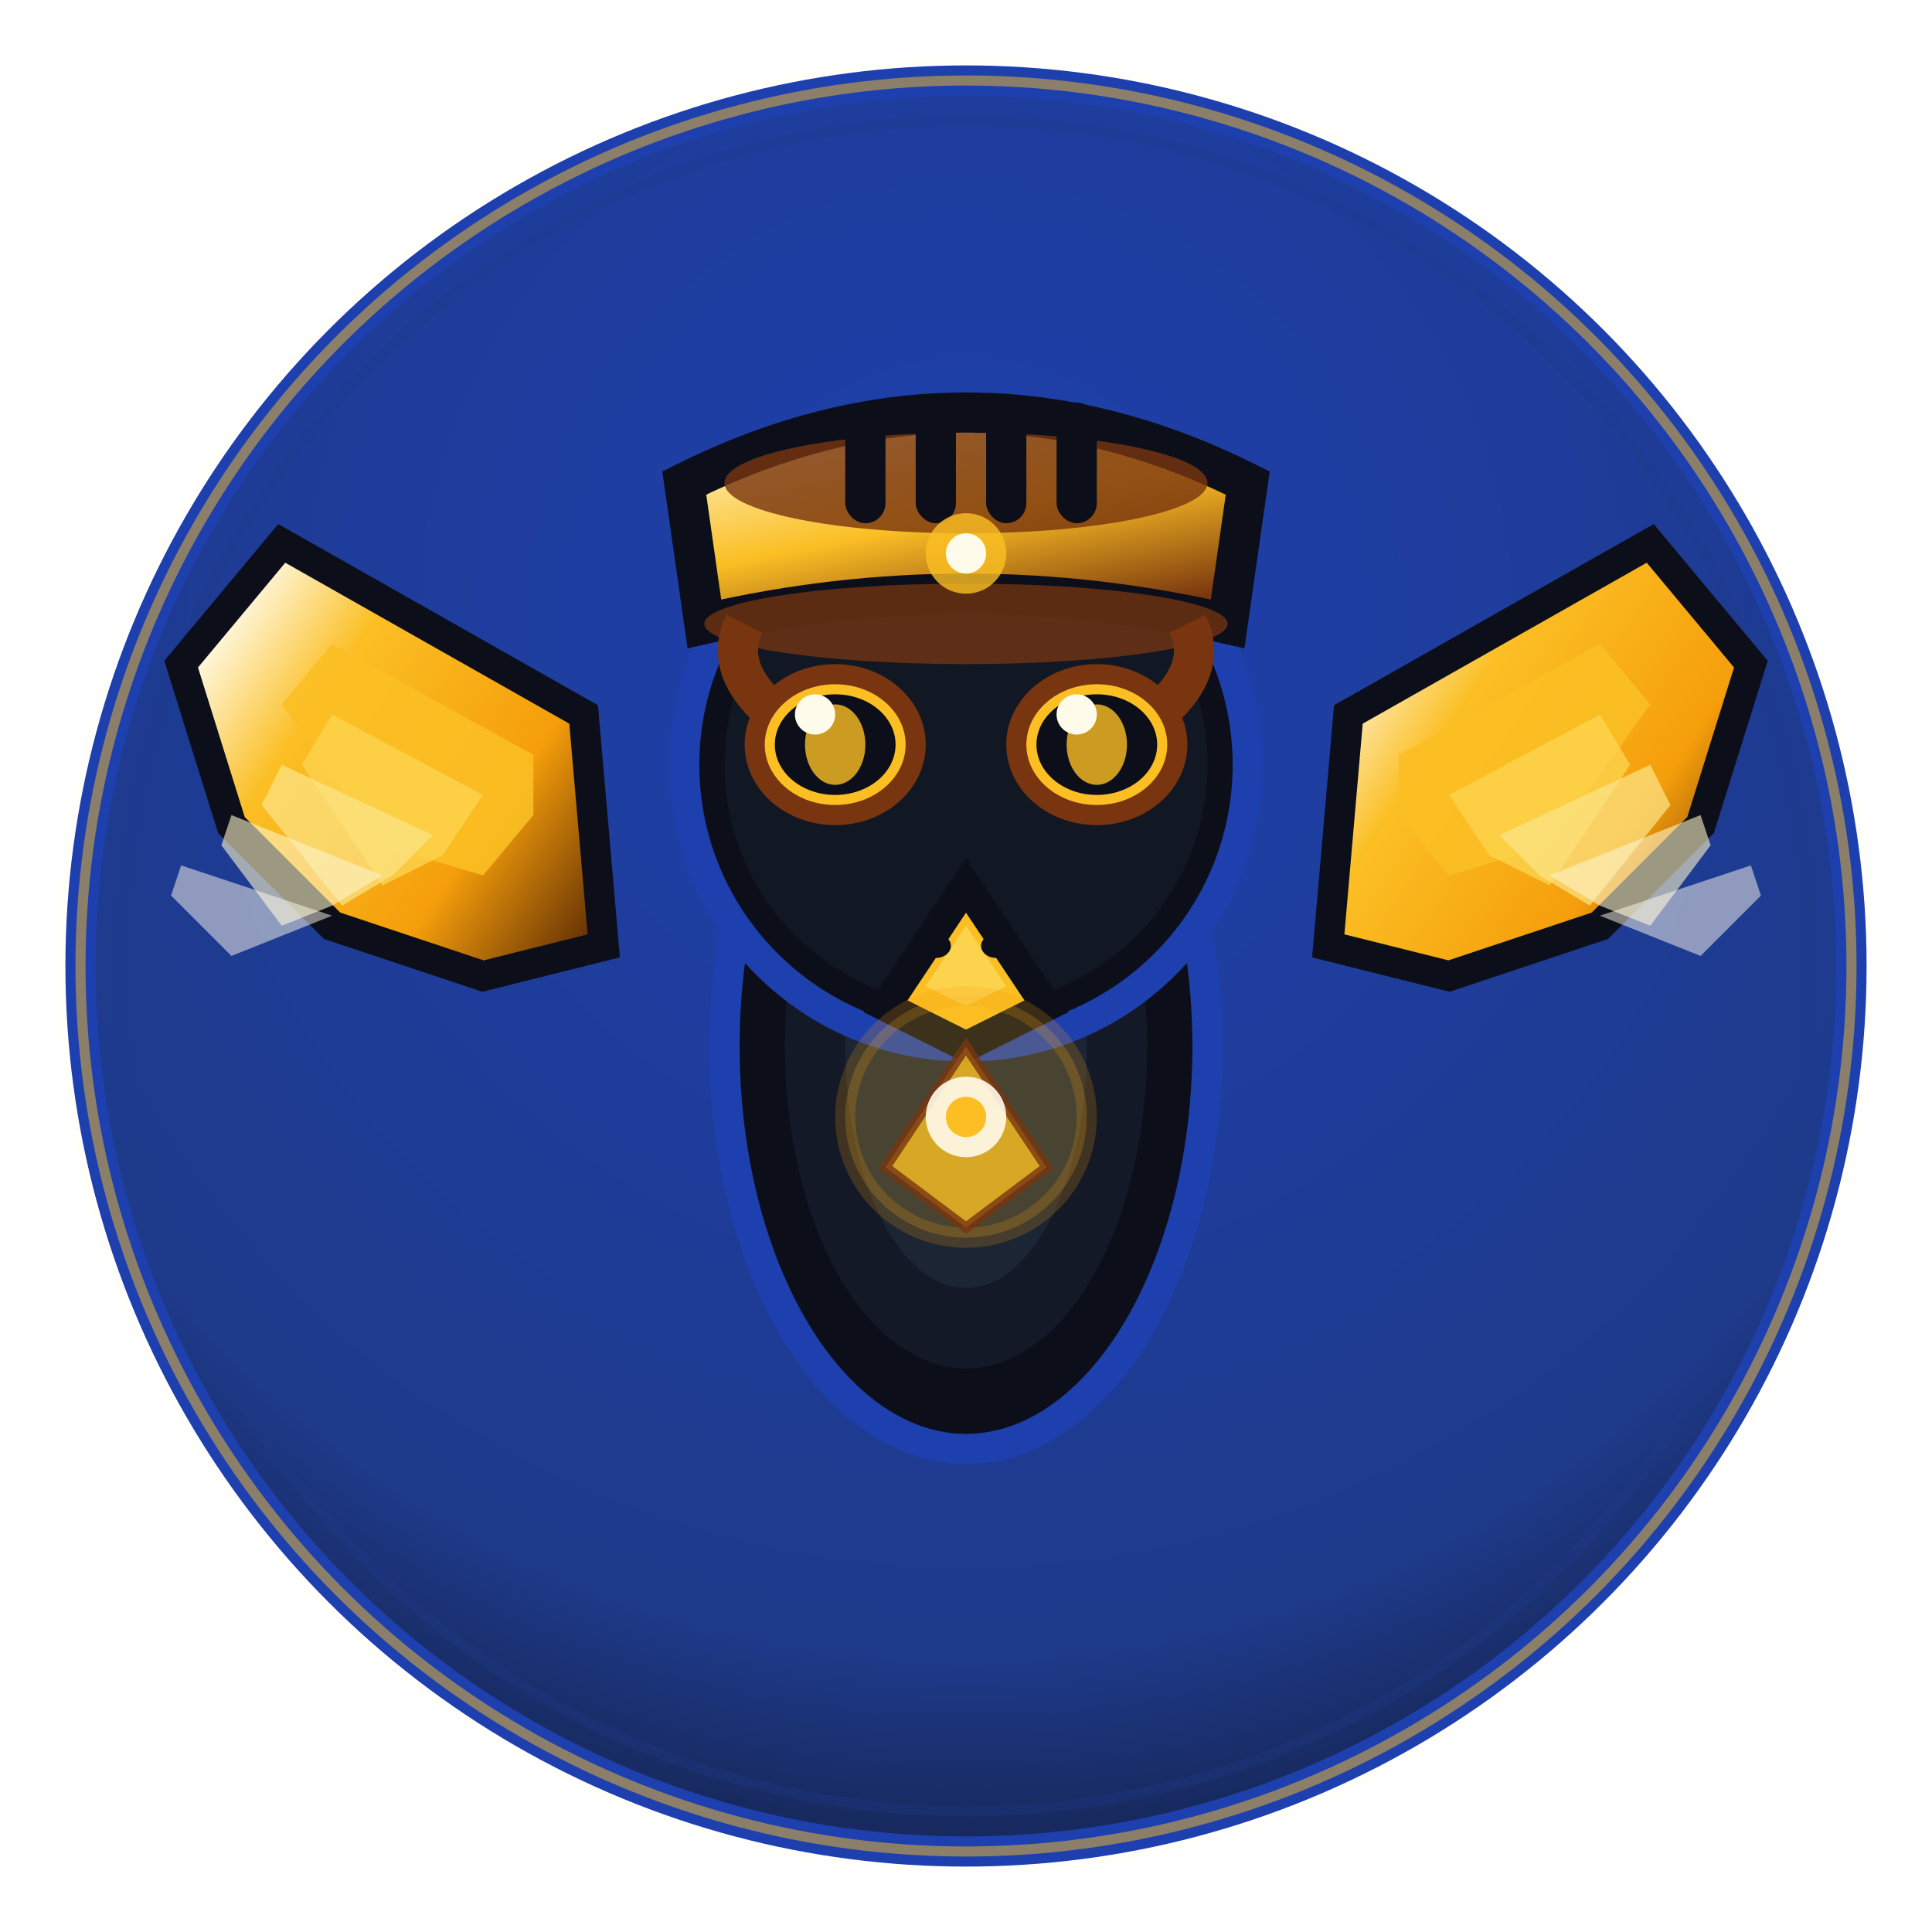 <svg xmlns="http://www.w3.org/2000/svg" viewBox="0 0 192 192" width="192" height="192">
  <defs>
    <radialGradient id="bg5" cx="50%" cy="30%" r="85%">
      <stop offset="0%" style="stop-color:#1e40af"/>
      <stop offset="70%" style="stop-color:#1e3a8a"/>
      <stop offset="100%" style="stop-color:#0c0f1a"/>
    </radialGradient>
    <linearGradient id="helmet5" x1="30%" y1="0%" x2="70%" y2="100%">
      <stop offset="0%" style="stop-color:#fffbeb"/>
      <stop offset="20%" style="stop-color:#fef3c7"/>
      <stop offset="60%" style="stop-color:#fbbf24"/>
      <stop offset="100%" style="stop-color:#78350f"/>
    </linearGradient>
    <linearGradient id="wings5" x1="0%" y1="30%" x2="100%" y2="100%">
      <stop offset="0%" style="stop-color:#fffbeb"/>
      <stop offset="25%" style="stop-color:#fbbf24"/>
      <stop offset="65%" style="stop-color:#f59e0b"/>
      <stop offset="100%" style="stop-color:#451a03"/>
    </linearGradient>
    <filter id="innerGlow" x="-20%" y="-20%" width="140%" height="140%">
      <feGaussianBlur stdDeviation="3" result="coloredBlur"/>
      <feMerge> 
        <feMergeNode in="coloredBlur"/>
        <feMergeNode in="SourceGraphic"/>
      </feMerge>
    </filter>
    <filter id="dropShadow" x="-50%" y="-50%" width="200%" height="200%">
      <feDropShadow dx="2" dy="2" stdDeviation="2" flood-color="#0c0f1a" flood-opacity="0.5"/>
    </filter>
  </defs>
  
  <!-- Background with subtle texture -->
  <circle cx="96" cy="96" r="88" fill="url(#bg5)" stroke="#1e40af" stroke-width="3"/>
  <circle cx="96" cy="96" r="84" fill="none" stroke="#1e3a8a" stroke-width="1" opacity="0.3"/>
  
  <!-- Main hawk design -->
  <g transform="translate(96,96)" filter="url(#dropShadow)">
    <!-- Wing base structure -->
    <path d="M-38,-25 L-68,-42 L-78,-30 L-73,-14 L-63,-4 L-48,1 L-36,-2 Z" fill="#0c0f1a" opacity="0.6" transform="translate(1,1)"/>
    <path d="M38,-25 L68,-42 L78,-30 L73,-14 L63,-4 L48,1 L36,-2 Z" fill="#0c0f1a" opacity="0.6" transform="translate(1,1)"/>
    
    <!-- Wings - premium layered design -->
    <!-- Left wing primary -->
    <path d="M-38,-25 L-68,-42 L-78,-30 L-73,-14 L-63,-4 L-48,1 L-36,-2 Z" fill="url(#wings5)" stroke="#0c0f1a" stroke-width="3"/>
    <!-- Left wing segments - professional feather pattern -->
    <path d="M-43,-21 L-63,-32 L-68,-26 L-58,-12 L-48,-9 L-43,-15 Z" fill="#fbbf24" opacity="0.9"/>
    <path d="M-48,-17 L-63,-25 L-66,-20 L-58,-8 L-52,-11 Z" fill="#fcd34d" opacity="0.8"/>
    <path d="M-53,-13 L-68,-20 L-70,-16 L-62,-6 L-57,-9 Z" fill="#fde68a" opacity="0.7"/>
    <path d="M-58,-9 L-73,-15 L-74,-12 L-68,-4 L-63,-6 Z" fill="#fef3c7" opacity="0.6"/>
    <path d="M-63,-5 L-78,-10 L-79,-7 L-73,-1 L-68,-3 Z" fill="#fffbeb" opacity="0.5"/>
    
    <!-- Right wing primary -->
    <path d="M38,-25 L68,-42 L78,-30 L73,-14 L63,-4 L48,1 L36,-2 Z" fill="url(#wings5)" stroke="#0c0f1a" stroke-width="3"/>
    <!-- Right wing segments -->
    <path d="M43,-21 L63,-32 L68,-26 L58,-12 L48,-9 L43,-15 Z" fill="#fbbf24" opacity="0.9"/>
    <path d="M48,-17 L63,-25 L66,-20 L58,-8 L52,-11 Z" fill="#fcd34d" opacity="0.8"/>
    <path d="M53,-13 L68,-20 L70,-16 L62,-6 L57,-9 Z" fill="#fde68a" opacity="0.7"/>
    <path d="M58,-9 L73,-15 L74,-12 L68,-4 L63,-6 Z" fill="#fef3c7" opacity="0.6"/>
    <path d="M63,-5 L78,-10 L79,-7 L73,-1 L68,-3 Z" fill="#fffbeb" opacity="0.5"/>
    
    <!-- Body - powerful and streamlined -->
    <ellipse cx="0" cy="8" rx="24" ry="40" fill="#0c0f1a" stroke="#1e40af" stroke-width="3"/>
    <ellipse cx="0" cy="8" rx="18" ry="32" fill="#1e293b" opacity="0.4"/>
    <ellipse cx="0" cy="8" rx="12" ry="24" fill="#334155" opacity="0.3"/>
    
    <!-- Head - commanding presence -->
    <circle cx="0" cy="-20" r="28" fill="#0c0f1a" stroke="#1e40af" stroke-width="3"/>
    <circle cx="0" cy="-20" r="24" fill="#1e293b" opacity="0.3"/>
    
    <!-- Safety helmet - executive construction style -->
    <path d="M-28,-48 Q0,-62 28,-48 L26,-34 Q0,-40 -26,-34 Z" fill="url(#helmet5)" stroke="#0c0f1a" stroke-width="4" filter="url(#innerGlow)"/>
    <!-- Helmet premium details -->
    <ellipse cx="0" cy="-48" rx="24" ry="5" fill="#78350f" opacity="0.8"/>
    <ellipse cx="0" cy="-34" rx="26" ry="4" fill="#92400e" opacity="0.6"/>
    <!-- Professional ventilation system -->
    <rect x="-12" y="-56" width="4" height="12" fill="#0c0f1a" rx="2"/>
    <rect x="-5" y="-56" width="4" height="12" fill="#0c0f1a" rx="2"/>
    <rect x="2" y="-56" width="4" height="12" fill="#0c0f1a" rx="2"/>
    <rect x="9" y="-56" width="4" height="12" fill="#0c0f1a" rx="2"/>
    <!-- Helmet reinforcement bands -->
    <path d="M-22,-34 Q-24,-30 -20,-26" fill="none" stroke="#78350f" stroke-width="4"/>
    <path d="M22,-34 Q24,-30 20,-26" fill="none" stroke="#78350f" stroke-width="4"/>
    <!-- Front logo area -->
    <circle cx="0" cy="-41" r="4" fill="#fbbf24" opacity="0.8"/>
    <circle cx="0" cy="-41" r="2" fill="#fffbeb"/>
    
    <!-- Eyes - commanding and vigilant -->
    <ellipse cx="-13" cy="-22" rx="8" ry="7" fill="#fbbf24" stroke="#78350f" stroke-width="2" filter="url(#innerGlow)"/>
    <ellipse cx="13" cy="-22" rx="8" ry="7" fill="#fbbf24" stroke="#78350f" stroke-width="2" filter="url(#innerGlow)"/>
    <ellipse cx="-13" cy="-22" rx="6" ry="5" fill="#0c0f1a"/>
    <ellipse cx="13" cy="-22" rx="6" ry="5" fill="#0c0f1a"/>
    <!-- Intense pupils -->
    <ellipse cx="-13" cy="-22" rx="3" ry="4" fill="#fbbf24" opacity="0.8"/>
    <ellipse cx="13" cy="-22" rx="3" ry="4" fill="#fbbf24" opacity="0.8"/>
    <!-- Eye reflections -->
    <circle cx="-15" cy="-25" r="2" fill="#fffbeb"/>
    <circle cx="11" cy="-25" r="2" fill="#fffbeb"/>
    
    <!-- Beak - authoritative -->
    <path d="M0,-8 L-8,4 L0,8 L8,4 Z" fill="#fbbf24" stroke="#0c0f1a" stroke-width="3"/>
    <path d="M0,-4 L-4,2 L0,4 L4,2 Z" fill="#fcd34d"/>
    <ellipse cx="-3" cy="-2" rx="1.5" ry="1.2" fill="#0c0f1a"/>
    <ellipse cx="3" cy="-2" rx="1.5" ry="1.2" fill="#0c0f1a"/>
    
    <!-- Chest emblem - premium construction shield -->
    <circle cx="0" cy="15" r="12" fill="#fbbf24" opacity="0.2" stroke="#f59e0b" stroke-width="2"/>
    <path d="M0,8 L-8,20 L0,26 L8,20 Z" fill="#fbbf24" opacity="0.8" stroke="#78350f" stroke-width="1"/>
    <circle cx="0" cy="15" r="4" fill="#fffbeb" opacity="0.9"/>
    <circle cx="0" cy="15" r="2" fill="#fbbf24"/>
  </g>
  
  <!-- Outer glow effect -->
  <circle cx="96" cy="96" r="88" fill="none" stroke="#fbbf24" stroke-width="1" opacity="0.5"/>
  <circle cx="96" cy="96" r="90" fill="none" stroke="#fffbeb" stroke-width="0.5" opacity="0.3"/>
</svg>
